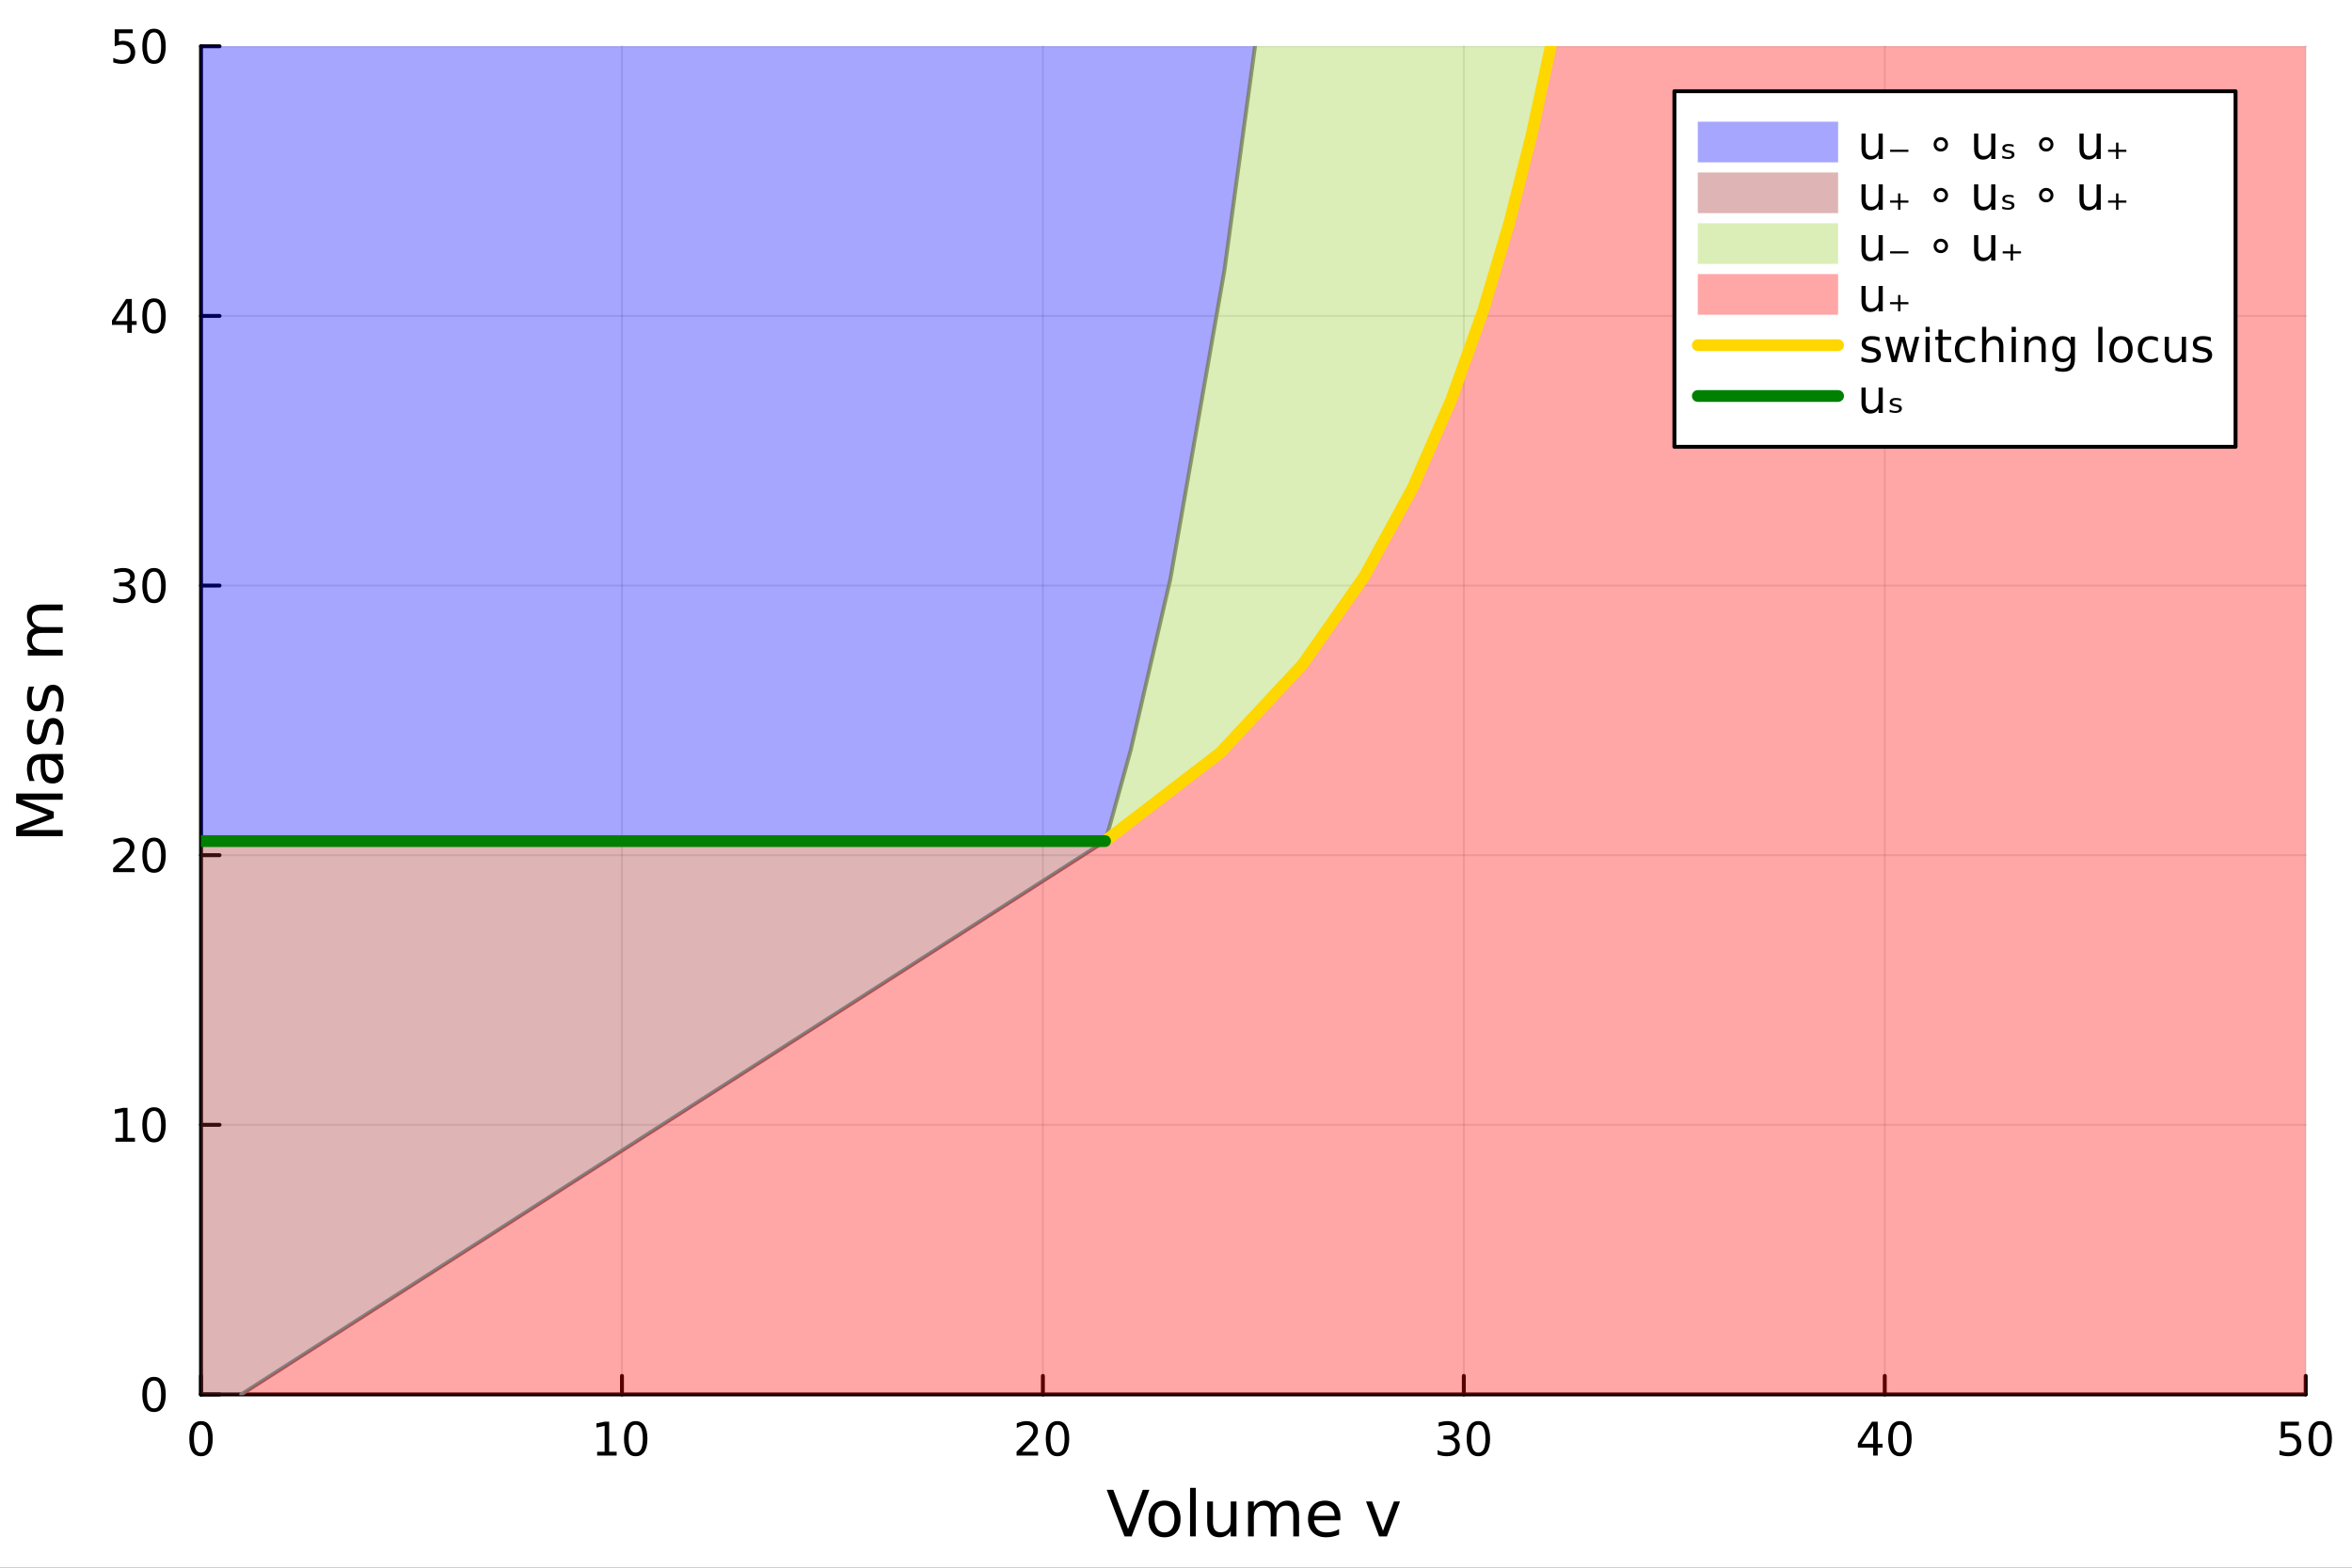 <?xml version="1.0" encoding="utf-8"?>
<svg xmlns="http://www.w3.org/2000/svg" xmlns:xlink="http://www.w3.org/1999/xlink" width="600" height="400" viewBox="0 0 2400 1600">
<rect x="0" y="0" width="2400" height="1600" fill="#333333" stroke="none"/>
<defs>
  <clipPath id="clip970">
    <rect x="0" y="0" width="2400" height="1600"/>
  </clipPath>
</defs>
<path clip-path="url(#clip970)" d="M0 1600 L2400 1600 L2400 0 L0 0  Z" fill="#ffffff" fill-rule="evenodd" fill-opacity="1"/>
<defs>
  <clipPath id="clip971">
    <rect x="480" y="0" width="1681" height="1600"/>
  </clipPath>
</defs>
<path clip-path="url(#clip970)" d="M205.121 1423.18 L2352.76 1423.18 L2352.76 47.244 L205.121 47.244  Z" fill="#ffffff" fill-rule="evenodd" fill-opacity="1"/>
<defs>
  <clipPath id="clip972">
    <rect x="205" y="47" width="2149" height="1377"/>
  </clipPath>
</defs>
<polyline clip-path="url(#clip972)" style="stroke:#000000; stroke-linecap:round; stroke-linejoin:round; stroke-width:2; stroke-opacity:0.1; fill:none" points="205.121,1423.18 205.121,47.244 "/>
<polyline clip-path="url(#clip972)" style="stroke:#000000; stroke-linecap:round; stroke-linejoin:round; stroke-width:2; stroke-opacity:0.1; fill:none" points="634.648,1423.18 634.648,47.244 "/>
<polyline clip-path="url(#clip972)" style="stroke:#000000; stroke-linecap:round; stroke-linejoin:round; stroke-width:2; stroke-opacity:0.1; fill:none" points="1064.17,1423.18 1064.17,47.244 "/>
<polyline clip-path="url(#clip972)" style="stroke:#000000; stroke-linecap:round; stroke-linejoin:round; stroke-width:2; stroke-opacity:0.1; fill:none" points="1493.7,1423.18 1493.7,47.244 "/>
<polyline clip-path="url(#clip972)" style="stroke:#000000; stroke-linecap:round; stroke-linejoin:round; stroke-width:2; stroke-opacity:0.1; fill:none" points="1923.23,1423.18 1923.23,47.244 "/>
<polyline clip-path="url(#clip972)" style="stroke:#000000; stroke-linecap:round; stroke-linejoin:round; stroke-width:2; stroke-opacity:0.1; fill:none" points="2352.76,1423.18 2352.76,47.244 "/>
<polyline clip-path="url(#clip972)" style="stroke:#000000; stroke-linecap:round; stroke-linejoin:round; stroke-width:2; stroke-opacity:0.1; fill:none" points="205.121,1423.18 2352.76,1423.18 "/>
<polyline clip-path="url(#clip972)" style="stroke:#000000; stroke-linecap:round; stroke-linejoin:round; stroke-width:2; stroke-opacity:0.1; fill:none" points="205.121,1147.99 2352.76,1147.99 "/>
<polyline clip-path="url(#clip972)" style="stroke:#000000; stroke-linecap:round; stroke-linejoin:round; stroke-width:2; stroke-opacity:0.1; fill:none" points="205.121,872.806 2352.76,872.806 "/>
<polyline clip-path="url(#clip972)" style="stroke:#000000; stroke-linecap:round; stroke-linejoin:round; stroke-width:2; stroke-opacity:0.1; fill:none" points="205.121,597.618 2352.76,597.618 "/>
<polyline clip-path="url(#clip972)" style="stroke:#000000; stroke-linecap:round; stroke-linejoin:round; stroke-width:2; stroke-opacity:0.1; fill:none" points="205.121,322.431 2352.76,322.431 "/>
<polyline clip-path="url(#clip972)" style="stroke:#000000; stroke-linecap:round; stroke-linejoin:round; stroke-width:2; stroke-opacity:0.1; fill:none" points="205.121,47.244 2352.76,47.244 "/>
<polyline clip-path="url(#clip970)" style="stroke:#000000; stroke-linecap:round; stroke-linejoin:round; stroke-width:4; stroke-opacity:1; fill:none" points="205.121,1423.18 2352.76,1423.18 "/>
<polyline clip-path="url(#clip970)" style="stroke:#000000; stroke-linecap:round; stroke-linejoin:round; stroke-width:4; stroke-opacity:1; fill:none" points="205.121,1423.18 205.121,1404.28 "/>
<polyline clip-path="url(#clip970)" style="stroke:#000000; stroke-linecap:round; stroke-linejoin:round; stroke-width:4; stroke-opacity:1; fill:none" points="634.648,1423.18 634.648,1404.28 "/>
<polyline clip-path="url(#clip970)" style="stroke:#000000; stroke-linecap:round; stroke-linejoin:round; stroke-width:4; stroke-opacity:1; fill:none" points="1064.17,1423.18 1064.17,1404.28 "/>
<polyline clip-path="url(#clip970)" style="stroke:#000000; stroke-linecap:round; stroke-linejoin:round; stroke-width:4; stroke-opacity:1; fill:none" points="1493.7,1423.18 1493.7,1404.28 "/>
<polyline clip-path="url(#clip970)" style="stroke:#000000; stroke-linecap:round; stroke-linejoin:round; stroke-width:4; stroke-opacity:1; fill:none" points="1923.23,1423.18 1923.23,1404.28 "/>
<polyline clip-path="url(#clip970)" style="stroke:#000000; stroke-linecap:round; stroke-linejoin:round; stroke-width:4; stroke-opacity:1; fill:none" points="2352.76,1423.18 2352.76,1404.28 "/>
<path clip-path="url(#clip970)" d="M205.121 1454.1 Q201.51 1454.1 199.681 1457.66 Q197.876 1461.2 197.876 1468.33 Q197.876 1475.44 199.681 1479.01 Q201.51 1482.55 205.121 1482.55 Q208.755 1482.55 210.561 1479.01 Q212.389 1475.44 212.389 1468.33 Q212.389 1461.2 210.561 1457.66 Q208.755 1454.1 205.121 1454.1 M205.121 1450.39 Q210.931 1450.39 213.987 1455 Q217.065 1459.58 217.065 1468.33 Q217.065 1477.06 213.987 1481.67 Q210.931 1486.25 205.121 1486.25 Q199.311 1486.25 196.232 1481.67 Q193.177 1477.06 193.177 1468.33 Q193.177 1459.58 196.232 1455 Q199.311 1450.39 205.121 1450.39 Z" fill="#000000" fill-rule="nonzero" fill-opacity="1" /><path clip-path="url(#clip970)" d="M609.336 1481.64 L616.974 1481.64 L616.974 1455.28 L608.664 1456.95 L608.664 1452.69 L616.928 1451.02 L621.604 1451.02 L621.604 1481.64 L629.243 1481.64 L629.243 1485.58 L609.336 1485.58 L609.336 1481.64 Z" fill="#000000" fill-rule="nonzero" fill-opacity="1" /><path clip-path="url(#clip970)" d="M648.687 1454.1 Q645.076 1454.1 643.247 1457.66 Q641.442 1461.2 641.442 1468.33 Q641.442 1475.44 643.247 1479.01 Q645.076 1482.55 648.687 1482.55 Q652.321 1482.55 654.127 1479.01 Q655.956 1475.44 655.956 1468.33 Q655.956 1461.2 654.127 1457.66 Q652.321 1454.1 648.687 1454.1 M648.687 1450.39 Q654.497 1450.39 657.553 1455 Q660.632 1459.58 660.632 1468.33 Q660.632 1477.06 657.553 1481.67 Q654.497 1486.25 648.687 1486.25 Q642.877 1486.25 639.798 1481.67 Q636.743 1477.06 636.743 1468.33 Q636.743 1459.58 639.798 1455 Q642.877 1450.39 648.687 1450.39 Z" fill="#000000" fill-rule="nonzero" fill-opacity="1" /><path clip-path="url(#clip970)" d="M1042.95 1481.64 L1059.27 1481.64 L1059.27 1485.58 L1037.32 1485.58 L1037.32 1481.64 Q1039.99 1478.89 1044.57 1474.26 Q1049.18 1469.61 1050.36 1468.27 Q1052.6 1465.74 1053.48 1464.01 Q1054.38 1462.25 1054.38 1460.56 Q1054.38 1457.8 1052.44 1456.07 Q1050.52 1454.33 1047.42 1454.33 Q1045.22 1454.33 1042.76 1455.09 Q1040.33 1455.86 1037.55 1457.41 L1037.55 1452.69 Q1040.38 1451.55 1042.83 1450.97 Q1045.29 1450.39 1047.32 1450.39 Q1052.69 1450.39 1055.89 1453.08 Q1059.08 1455.77 1059.08 1460.26 Q1059.08 1462.39 1058.27 1464.31 Q1057.49 1466.2 1055.38 1468.8 Q1054.8 1469.47 1051.7 1472.69 Q1048.6 1475.88 1042.95 1481.64 Z" fill="#000000" fill-rule="nonzero" fill-opacity="1" /><path clip-path="url(#clip970)" d="M1079.08 1454.1 Q1075.47 1454.1 1073.64 1457.66 Q1071.84 1461.2 1071.84 1468.33 Q1071.84 1475.44 1073.64 1479.01 Q1075.47 1482.55 1079.08 1482.55 Q1082.72 1482.55 1084.52 1479.01 Q1086.35 1475.44 1086.35 1468.33 Q1086.35 1461.2 1084.52 1457.66 Q1082.72 1454.1 1079.08 1454.1 M1079.08 1450.39 Q1084.89 1450.39 1087.95 1455 Q1091.03 1459.58 1091.03 1468.33 Q1091.03 1477.06 1087.95 1481.67 Q1084.89 1486.25 1079.08 1486.25 Q1073.27 1486.25 1070.19 1481.67 Q1067.14 1477.06 1067.14 1468.33 Q1067.14 1459.58 1070.19 1455 Q1073.27 1450.39 1079.08 1450.39 Z" fill="#000000" fill-rule="nonzero" fill-opacity="1" /><path clip-path="url(#clip970)" d="M1482.54 1466.95 Q1485.9 1467.66 1487.78 1469.93 Q1489.67 1472.2 1489.67 1475.53 Q1489.67 1480.65 1486.16 1483.45 Q1482.64 1486.25 1476.16 1486.25 Q1473.98 1486.25 1471.67 1485.81 Q1469.37 1485.39 1466.92 1484.54 L1466.92 1480.02 Q1468.86 1481.16 1471.18 1481.74 Q1473.49 1482.32 1476.02 1482.32 Q1480.41 1482.32 1482.71 1480.58 Q1485.02 1478.84 1485.02 1475.53 Q1485.02 1472.48 1482.87 1470.77 Q1480.74 1469.03 1476.92 1469.03 L1472.89 1469.03 L1472.89 1465.19 L1477.1 1465.19 Q1480.55 1465.19 1482.38 1463.82 Q1484.21 1462.43 1484.21 1459.84 Q1484.21 1457.18 1482.31 1455.77 Q1480.44 1454.33 1476.92 1454.33 Q1475 1454.33 1472.8 1454.75 Q1470.6 1455.16 1467.96 1456.04 L1467.96 1451.88 Q1470.62 1451.14 1472.94 1450.77 Q1475.28 1450.39 1477.34 1450.39 Q1482.66 1450.39 1485.76 1452.83 Q1488.86 1455.23 1488.86 1459.35 Q1488.86 1462.22 1487.22 1464.21 Q1485.58 1466.18 1482.54 1466.95 Z" fill="#000000" fill-rule="nonzero" fill-opacity="1" /><path clip-path="url(#clip970)" d="M1508.54 1454.1 Q1504.93 1454.1 1503.1 1457.66 Q1501.29 1461.2 1501.29 1468.33 Q1501.29 1475.44 1503.1 1479.01 Q1504.93 1482.55 1508.54 1482.55 Q1512.17 1482.55 1513.98 1479.01 Q1515.81 1475.44 1515.81 1468.33 Q1515.81 1461.2 1513.98 1457.66 Q1512.17 1454.1 1508.54 1454.1 M1508.54 1450.39 Q1514.35 1450.39 1517.41 1455 Q1520.48 1459.58 1520.48 1468.33 Q1520.48 1477.06 1517.41 1481.67 Q1514.35 1486.25 1508.54 1486.25 Q1502.73 1486.25 1499.65 1481.67 Q1496.6 1477.06 1496.6 1468.33 Q1496.6 1459.58 1499.65 1455 Q1502.73 1450.39 1508.54 1450.39 Z" fill="#000000" fill-rule="nonzero" fill-opacity="1" /><path clip-path="url(#clip970)" d="M1911.4 1455.09 L1899.59 1473.54 L1911.4 1473.54 L1911.4 1455.09 M1910.17 1451.02 L1916.05 1451.02 L1916.05 1473.54 L1920.98 1473.54 L1920.98 1477.43 L1916.05 1477.43 L1916.05 1485.58 L1911.4 1485.58 L1911.4 1477.43 L1895.8 1477.43 L1895.8 1472.92 L1910.17 1451.02 Z" fill="#000000" fill-rule="nonzero" fill-opacity="1" /><path clip-path="url(#clip970)" d="M1938.71 1454.1 Q1935.1 1454.1 1933.28 1457.66 Q1931.47 1461.2 1931.47 1468.33 Q1931.47 1475.44 1933.28 1479.01 Q1935.1 1482.55 1938.71 1482.55 Q1942.35 1482.55 1944.15 1479.01 Q1945.98 1475.44 1945.98 1468.33 Q1945.98 1461.2 1944.15 1457.66 Q1942.35 1454.1 1938.71 1454.1 M1938.71 1450.39 Q1944.53 1450.39 1947.58 1455 Q1950.66 1459.58 1950.66 1468.33 Q1950.66 1477.06 1947.58 1481.67 Q1944.53 1486.25 1938.71 1486.25 Q1932.9 1486.25 1929.83 1481.67 Q1926.77 1477.06 1926.77 1468.33 Q1926.77 1459.58 1929.83 1455 Q1932.9 1450.39 1938.71 1450.39 Z" fill="#000000" fill-rule="nonzero" fill-opacity="1" /><path clip-path="url(#clip970)" d="M2327.46 1451.02 L2345.81 1451.02 L2345.81 1454.96 L2331.74 1454.96 L2331.74 1463.43 Q2332.76 1463.08 2333.77 1462.92 Q2334.79 1462.73 2335.81 1462.73 Q2341.6 1462.73 2344.98 1465.9 Q2348.36 1469.08 2348.36 1474.49 Q2348.36 1480.07 2344.89 1483.17 Q2341.41 1486.25 2335.09 1486.25 Q2332.92 1486.25 2330.65 1485.88 Q2328.4 1485.51 2326 1484.77 L2326 1480.07 Q2328.08 1481.2 2330.3 1481.76 Q2332.52 1482.32 2335 1482.32 Q2339.01 1482.32 2341.34 1480.21 Q2343.68 1478.1 2343.68 1474.49 Q2343.68 1470.88 2341.34 1468.77 Q2339.01 1466.67 2335 1466.67 Q2333.13 1466.67 2331.25 1467.08 Q2329.4 1467.5 2327.46 1468.38 L2327.46 1451.02 Z" fill="#000000" fill-rule="nonzero" fill-opacity="1" /><path clip-path="url(#clip970)" d="M2367.57 1454.1 Q2363.96 1454.1 2362.13 1457.66 Q2360.33 1461.2 2360.33 1468.33 Q2360.33 1475.44 2362.13 1479.01 Q2363.96 1482.55 2367.57 1482.55 Q2371.2 1482.55 2373.01 1479.01 Q2374.84 1475.44 2374.84 1468.33 Q2374.84 1461.2 2373.01 1457.66 Q2371.2 1454.1 2367.57 1454.1 M2367.57 1450.39 Q2373.38 1450.39 2376.44 1455 Q2379.52 1459.58 2379.52 1468.33 Q2379.52 1477.06 2376.44 1481.67 Q2373.38 1486.25 2367.57 1486.25 Q2361.76 1486.25 2358.68 1481.67 Q2355.63 1477.06 2355.63 1468.33 Q2355.63 1459.58 2358.68 1455 Q2361.76 1450.39 2367.57 1450.39 Z" fill="#000000" fill-rule="nonzero" fill-opacity="1" /><path clip-path="url(#clip970)" d="M1147.44 1568.04 L1129.3 1520.52 L1136.01 1520.52 L1151.07 1560.53 L1166.15 1520.52 L1172.84 1520.52 L1154.73 1568.04 L1147.44 1568.04 Z" fill="#000000" fill-rule="nonzero" fill-opacity="1" /><path clip-path="url(#clip970)" d="M1188.27 1536.5 Q1183.56 1536.5 1180.83 1540.19 Q1178.09 1543.85 1178.09 1550.25 Q1178.09 1556.65 1180.8 1560.34 Q1183.53 1564 1188.27 1564 Q1192.95 1564 1195.69 1560.31 Q1198.43 1556.62 1198.43 1550.25 Q1198.43 1543.92 1195.69 1540.23 Q1192.95 1536.5 1188.27 1536.5 M1188.27 1531.54 Q1195.91 1531.54 1200.27 1536.5 Q1204.63 1541.47 1204.63 1550.25 Q1204.63 1559 1200.27 1564 Q1195.91 1568.97 1188.27 1568.97 Q1180.6 1568.97 1176.24 1564 Q1171.91 1559 1171.91 1550.25 Q1171.91 1541.47 1176.24 1536.5 Q1180.6 1531.54 1188.27 1531.54 Z" fill="#000000" fill-rule="nonzero" fill-opacity="1" /><path clip-path="url(#clip970)" d="M1214.34 1518.52 L1220.2 1518.52 L1220.2 1568.04 L1214.34 1568.04 L1214.34 1518.52 Z" fill="#000000" fill-rule="nonzero" fill-opacity="1" /><path clip-path="url(#clip970)" d="M1231.85 1553.98 L1231.85 1532.4 L1237.7 1532.4 L1237.7 1553.75 Q1237.7 1558.81 1239.68 1561.36 Q1241.65 1563.87 1245.6 1563.87 Q1250.34 1563.87 1253.08 1560.85 Q1255.85 1557.83 1255.85 1552.61 L1255.85 1532.4 L1261.7 1532.4 L1261.7 1568.04 L1255.85 1568.04 L1255.85 1562.57 Q1253.71 1565.82 1250.88 1567.41 Q1248.08 1568.97 1244.36 1568.97 Q1238.21 1568.97 1235.03 1565.15 Q1231.85 1561.33 1231.85 1553.98 M1246.58 1531.54 L1246.58 1531.54 Z" fill="#000000" fill-rule="nonzero" fill-opacity="1" /><path clip-path="url(#clip970)" d="M1301.52 1539.24 Q1303.72 1535.29 1306.77 1533.41 Q1309.83 1531.54 1313.97 1531.54 Q1319.54 1531.54 1322.56 1535.45 Q1325.58 1539.33 1325.58 1546.53 L1325.58 1568.04 L1319.69 1568.04 L1319.69 1546.72 Q1319.69 1541.59 1317.88 1539.11 Q1316.07 1536.63 1312.34 1536.63 Q1307.79 1536.63 1305.15 1539.65 Q1302.51 1542.68 1302.51 1547.9 L1302.51 1568.04 L1296.62 1568.04 L1296.62 1546.72 Q1296.62 1541.56 1294.8 1539.11 Q1292.99 1536.63 1289.2 1536.63 Q1284.72 1536.63 1282.07 1539.68 Q1279.43 1542.71 1279.43 1547.9 L1279.43 1568.04 L1273.54 1568.04 L1273.54 1532.4 L1279.43 1532.4 L1279.43 1537.93 Q1281.44 1534.66 1284.24 1533.1 Q1287.04 1531.54 1290.89 1531.54 Q1294.77 1531.54 1297.48 1533.51 Q1300.22 1535.48 1301.52 1539.24 Z" fill="#000000" fill-rule="nonzero" fill-opacity="1" /><path clip-path="url(#clip970)" d="M1367.76 1548.76 L1367.76 1551.62 L1340.83 1551.62 Q1341.21 1557.67 1344.46 1560.85 Q1347.74 1564 1353.56 1564 Q1356.93 1564 1360.09 1563.17 Q1363.27 1562.35 1366.39 1560.69 L1366.39 1566.23 Q1363.24 1567.57 1359.93 1568.27 Q1356.62 1568.97 1353.21 1568.97 Q1344.68 1568.97 1339.68 1564 Q1334.72 1559.04 1334.72 1550.57 Q1334.72 1541.82 1339.43 1536.69 Q1344.17 1531.54 1352.19 1531.54 Q1359.39 1531.54 1363.55 1536.18 Q1367.76 1540.8 1367.76 1548.76 M1361.9 1547.04 Q1361.84 1542.23 1359.19 1539.37 Q1356.58 1536.5 1352.26 1536.5 Q1347.35 1536.5 1344.39 1539.27 Q1341.47 1542.04 1341.02 1547.07 L1361.9 1547.04 Z" fill="#000000" fill-rule="nonzero" fill-opacity="1" /><path clip-path="url(#clip970)" d="M1393.89 1532.4 L1400.09 1532.4 L1411.23 1562.31 L1422.37 1532.4 L1428.58 1532.4 L1415.21 1568.04 L1407.26 1568.04 L1393.89 1532.4 Z" fill="#000000" fill-rule="nonzero" fill-opacity="1" /><polyline clip-path="url(#clip970)" style="stroke:#000000; stroke-linecap:round; stroke-linejoin:round; stroke-width:4; stroke-opacity:1; fill:none" points="205.121,1423.18 205.121,47.244 "/>
<polyline clip-path="url(#clip970)" style="stroke:#000000; stroke-linecap:round; stroke-linejoin:round; stroke-width:4; stroke-opacity:1; fill:none" points="205.121,1423.18 224.019,1423.18 "/>
<polyline clip-path="url(#clip970)" style="stroke:#000000; stroke-linecap:round; stroke-linejoin:round; stroke-width:4; stroke-opacity:1; fill:none" points="205.121,1147.99 224.019,1147.99 "/>
<polyline clip-path="url(#clip970)" style="stroke:#000000; stroke-linecap:round; stroke-linejoin:round; stroke-width:4; stroke-opacity:1; fill:none" points="205.121,872.806 224.019,872.806 "/>
<polyline clip-path="url(#clip970)" style="stroke:#000000; stroke-linecap:round; stroke-linejoin:round; stroke-width:4; stroke-opacity:1; fill:none" points="205.121,597.618 224.019,597.618 "/>
<polyline clip-path="url(#clip970)" style="stroke:#000000; stroke-linecap:round; stroke-linejoin:round; stroke-width:4; stroke-opacity:1; fill:none" points="205.121,322.431 224.019,322.431 "/>
<polyline clip-path="url(#clip970)" style="stroke:#000000; stroke-linecap:round; stroke-linejoin:round; stroke-width:4; stroke-opacity:1; fill:none" points="205.121,47.244 224.019,47.244 "/>
<path clip-path="url(#clip970)" d="M157.177 1408.98 Q153.566 1408.98 151.737 1412.54 Q149.931 1416.08 149.931 1423.21 Q149.931 1430.32 151.737 1433.89 Q153.566 1437.43 157.177 1437.43 Q160.811 1437.43 162.616 1433.89 Q164.445 1430.32 164.445 1423.21 Q164.445 1416.08 162.616 1412.54 Q160.811 1408.98 157.177 1408.98 M157.177 1405.27 Q162.987 1405.27 166.042 1409.88 Q169.121 1414.46 169.121 1423.21 Q169.121 1431.94 166.042 1436.55 Q162.987 1441.13 157.177 1441.13 Q151.366 1441.13 148.288 1436.55 Q145.232 1431.94 145.232 1423.21 Q145.232 1414.46 148.288 1409.88 Q151.366 1405.27 157.177 1405.27 Z" fill="#000000" fill-rule="nonzero" fill-opacity="1" /><path clip-path="url(#clip970)" d="M117.825 1161.34 L125.464 1161.34 L125.464 1134.97 L117.154 1136.64 L117.154 1132.38 L125.418 1130.71 L130.093 1130.71 L130.093 1161.34 L137.732 1161.34 L137.732 1165.27 L117.825 1165.27 L117.825 1161.34 Z" fill="#000000" fill-rule="nonzero" fill-opacity="1" /><path clip-path="url(#clip970)" d="M157.177 1133.79 Q153.566 1133.79 151.737 1137.36 Q149.931 1140.9 149.931 1148.03 Q149.931 1155.13 151.737 1158.7 Q153.566 1162.24 157.177 1162.24 Q160.811 1162.24 162.616 1158.7 Q164.445 1155.13 164.445 1148.03 Q164.445 1140.9 162.616 1137.36 Q160.811 1133.79 157.177 1133.79 M157.177 1130.09 Q162.987 1130.09 166.042 1134.69 Q169.121 1139.28 169.121 1148.03 Q169.121 1156.75 166.042 1161.36 Q162.987 1165.94 157.177 1165.94 Q151.366 1165.94 148.288 1161.36 Q145.232 1156.75 145.232 1148.03 Q145.232 1139.28 148.288 1134.69 Q151.366 1130.09 157.177 1130.09 Z" fill="#000000" fill-rule="nonzero" fill-opacity="1" /><path clip-path="url(#clip970)" d="M121.043 886.15 L137.362 886.15 L137.362 890.086 L115.418 890.086 L115.418 886.15 Q118.08 883.396 122.663 878.766 Q127.269 874.113 128.45 872.771 Q130.695 870.248 131.575 868.512 Q132.478 866.752 132.478 865.063 Q132.478 862.308 130.533 860.572 Q128.612 858.836 125.51 858.836 Q123.311 858.836 120.857 859.6 Q118.427 860.363 115.649 861.914 L115.649 857.192 Q118.473 856.058 120.927 855.479 Q123.38 854.901 125.418 854.901 Q130.788 854.901 133.982 857.586 Q137.177 860.271 137.177 864.762 Q137.177 866.891 136.367 868.813 Q135.579 870.711 133.473 873.303 Q132.894 873.975 129.792 877.192 Q126.691 880.387 121.043 886.15 Z" fill="#000000" fill-rule="nonzero" fill-opacity="1" /><path clip-path="url(#clip970)" d="M157.177 858.604 Q153.566 858.604 151.737 862.169 Q149.931 865.711 149.931 872.84 Q149.931 879.947 151.737 883.512 Q153.566 887.053 157.177 887.053 Q160.811 887.053 162.616 883.512 Q164.445 879.947 164.445 872.84 Q164.445 865.711 162.616 862.169 Q160.811 858.604 157.177 858.604 M157.177 854.901 Q162.987 854.901 166.042 859.507 Q169.121 864.09 169.121 872.84 Q169.121 881.567 166.042 886.174 Q162.987 890.757 157.177 890.757 Q151.366 890.757 148.288 886.174 Q145.232 881.567 145.232 872.84 Q145.232 864.09 148.288 859.507 Q151.366 854.901 157.177 854.901 Z" fill="#000000" fill-rule="nonzero" fill-opacity="1" /><path clip-path="url(#clip970)" d="M131.181 596.264 Q134.538 596.982 136.413 599.25 Q138.311 601.519 138.311 604.852 Q138.311 609.968 134.792 612.769 Q131.274 615.57 124.793 615.57 Q122.617 615.57 120.302 615.13 Q118.01 614.713 115.556 613.857 L115.556 609.343 Q117.501 610.477 119.816 611.056 Q122.13 611.635 124.654 611.635 Q129.052 611.635 131.343 609.898 Q133.658 608.162 133.658 604.852 Q133.658 601.797 131.505 600.084 Q129.376 598.348 125.556 598.348 L121.529 598.348 L121.529 594.505 L125.742 594.505 Q129.191 594.505 131.019 593.139 Q132.848 591.75 132.848 589.158 Q132.848 586.496 130.95 585.084 Q129.075 583.649 125.556 583.649 Q123.635 583.649 121.436 584.065 Q119.237 584.482 116.598 585.362 L116.598 581.195 Q119.26 580.454 121.575 580.084 Q123.913 579.713 125.973 579.713 Q131.297 579.713 134.399 582.144 Q137.501 584.551 137.501 588.672 Q137.501 591.542 135.857 593.533 Q134.214 595.5 131.181 596.264 Z" fill="#000000" fill-rule="nonzero" fill-opacity="1" /><path clip-path="url(#clip970)" d="M157.177 583.417 Q153.566 583.417 151.737 586.982 Q149.931 590.524 149.931 597.653 Q149.931 604.76 151.737 608.324 Q153.566 611.866 157.177 611.866 Q160.811 611.866 162.616 608.324 Q164.445 604.76 164.445 597.653 Q164.445 590.524 162.616 586.982 Q160.811 583.417 157.177 583.417 M157.177 579.713 Q162.987 579.713 166.042 584.32 Q169.121 588.903 169.121 597.653 Q169.121 606.38 166.042 610.986 Q162.987 615.57 157.177 615.57 Q151.366 615.57 148.288 610.986 Q145.232 606.38 145.232 597.653 Q145.232 588.903 148.288 584.32 Q151.366 579.713 157.177 579.713 Z" fill="#000000" fill-rule="nonzero" fill-opacity="1" /><path clip-path="url(#clip970)" d="M129.862 309.225 L118.056 327.674 L129.862 327.674 L129.862 309.225 M128.635 305.151 L134.515 305.151 L134.515 327.674 L139.445 327.674 L139.445 331.563 L134.515 331.563 L134.515 339.711 L129.862 339.711 L129.862 331.563 L114.26 331.563 L114.26 327.049 L128.635 305.151 Z" fill="#000000" fill-rule="nonzero" fill-opacity="1" /><path clip-path="url(#clip970)" d="M157.177 308.23 Q153.566 308.23 151.737 311.795 Q149.931 315.336 149.931 322.466 Q149.931 329.572 151.737 333.137 Q153.566 336.679 157.177 336.679 Q160.811 336.679 162.616 333.137 Q164.445 329.572 164.445 322.466 Q164.445 315.336 162.616 311.795 Q160.811 308.23 157.177 308.23 M157.177 304.526 Q162.987 304.526 166.042 309.133 Q169.121 313.716 169.121 322.466 Q169.121 331.193 166.042 335.799 Q162.987 340.383 157.177 340.383 Q151.366 340.383 148.288 335.799 Q145.232 331.193 145.232 322.466 Q145.232 313.716 148.288 309.133 Q151.366 304.526 157.177 304.526 Z" fill="#000000" fill-rule="nonzero" fill-opacity="1" /><path clip-path="url(#clip970)" d="M117.061 29.964 L135.417 29.964 L135.417 33.899 L121.343 33.899 L121.343 42.371 Q122.362 42.024 123.38 41.862 Q124.399 41.677 125.418 41.677 Q131.205 41.677 134.584 44.848 Q137.964 48.02 137.964 53.436 Q137.964 59.015 134.492 62.117 Q131.019 65.195 124.7 65.195 Q122.524 65.195 120.255 64.825 Q118.01 64.455 115.603 63.714 L115.603 59.015 Q117.686 60.149 119.908 60.705 Q122.13 61.26 124.607 61.26 Q128.612 61.26 130.95 59.154 Q133.288 57.047 133.288 53.436 Q133.288 49.825 130.95 47.719 Q128.612 45.612 124.607 45.612 Q122.732 45.612 120.857 46.029 Q119.006 46.446 117.061 47.325 L117.061 29.964 Z" fill="#000000" fill-rule="nonzero" fill-opacity="1" /><path clip-path="url(#clip970)" d="M157.177 33.043 Q153.566 33.043 151.737 36.608 Q149.931 40.149 149.931 47.279 Q149.931 54.385 151.737 57.95 Q153.566 61.492 157.177 61.492 Q160.811 61.492 162.616 57.95 Q164.445 54.385 164.445 47.279 Q164.445 40.149 162.616 36.608 Q160.811 33.043 157.177 33.043 M157.177 29.339 Q162.987 29.339 166.042 33.946 Q169.121 38.529 169.121 47.279 Q169.121 56.006 166.042 60.612 Q162.987 65.195 157.177 65.195 Q151.366 65.195 148.288 60.612 Q145.232 56.006 145.232 47.279 Q145.232 38.529 148.288 33.946 Q151.366 29.339 157.177 29.339 Z" fill="#000000" fill-rule="nonzero" fill-opacity="1" /><path clip-path="url(#clip970)" d="M16.484 853.407 L16.484 843.827 L48.822 831.7 L16.484 819.51 L16.484 809.929 L64.004 809.929 L64.004 816.2 L22.277 816.2 L54.869 828.454 L54.869 834.915 L22.277 847.169 L64.004 847.169 L64.004 853.407 L16.484 853.407 Z" fill="#000000" fill-rule="nonzero" fill-opacity="1" /><path clip-path="url(#clip970)" d="M46.085 781.22 Q46.085 788.318 47.708 791.055 Q49.331 793.792 53.246 793.792 Q56.365 793.792 58.211 791.755 Q60.026 789.687 60.026 786.154 Q60.026 781.284 56.588 778.356 Q53.119 775.395 47.39 775.395 L46.085 775.395 L46.085 781.22 M43.666 769.539 L64.004 769.539 L64.004 775.395 L58.593 775.395 Q61.84 777.401 63.399 780.393 Q64.927 783.384 64.927 787.713 Q64.927 793.188 61.872 796.434 Q58.784 799.649 53.628 799.649 Q47.612 799.649 44.557 795.638 Q41.501 791.596 41.501 783.607 L41.501 775.395 L40.928 775.395 Q36.886 775.395 34.69 778.069 Q32.462 780.711 32.462 785.517 Q32.462 788.573 33.194 791.469 Q33.926 794.365 35.39 797.039 L29.98 797.039 Q28.738 793.824 28.133 790.801 Q27.497 787.777 27.497 784.912 Q27.497 777.178 31.507 773.358 Q35.518 769.539 43.666 769.539 Z" fill="#000000" fill-rule="nonzero" fill-opacity="1" /><path clip-path="url(#clip970)" d="M29.407 734.75 L34.945 734.75 Q33.672 737.233 33.035 739.907 Q32.398 742.58 32.398 745.445 Q32.398 749.805 33.735 752.002 Q35.072 754.166 37.746 754.166 Q39.783 754.166 40.96 752.606 Q42.106 751.047 43.157 746.336 L43.602 744.331 Q44.939 738.092 47.39 735.483 Q49.809 732.841 54.169 732.841 Q59.134 732.841 62.031 736.787 Q64.927 740.702 64.927 747.577 Q64.927 750.442 64.354 753.561 Q63.813 756.648 62.699 760.086 L56.652 760.086 Q58.339 756.839 59.198 753.688 Q60.026 750.537 60.026 747.45 Q60.026 743.312 58.625 741.084 Q57.193 738.856 54.615 738.856 Q52.228 738.856 50.955 740.48 Q49.681 742.071 48.504 747.514 L48.026 749.551 Q46.88 754.993 44.525 757.412 Q42.138 759.831 38 759.831 Q32.971 759.831 30.234 756.267 Q27.497 752.702 27.497 746.145 Q27.497 742.899 27.974 740.034 Q28.452 737.169 29.407 734.75 Z" fill="#000000" fill-rule="nonzero" fill-opacity="1" /><path clip-path="url(#clip970)" d="M29.407 700.789 L34.945 700.789 Q33.672 703.272 33.035 705.946 Q32.398 708.619 32.398 711.484 Q32.398 715.844 33.735 718.04 Q35.072 720.205 37.746 720.205 Q39.783 720.205 40.96 718.645 Q42.106 717.086 43.157 712.375 L43.602 710.37 Q44.939 704.131 47.39 701.521 Q49.809 698.88 54.169 698.88 Q59.134 698.88 62.031 702.826 Q64.927 706.741 64.927 713.616 Q64.927 716.481 64.354 719.6 Q63.813 722.687 62.699 726.125 L56.652 726.125 Q58.339 722.878 59.198 719.727 Q60.026 716.576 60.026 713.489 Q60.026 709.351 58.625 707.123 Q57.193 704.895 54.615 704.895 Q52.228 704.895 50.955 706.519 Q49.681 708.11 48.504 713.553 L48.026 715.59 Q46.88 721.032 44.525 723.451 Q42.138 725.87 38 725.87 Q32.971 725.87 30.234 722.305 Q27.497 718.741 27.497 712.184 Q27.497 708.938 27.974 706.073 Q28.452 703.208 29.407 700.789 Z" fill="#000000" fill-rule="nonzero" fill-opacity="1" /><path clip-path="url(#clip970)" d="M35.199 641.079 Q31.253 638.883 29.375 635.827 Q27.497 632.772 27.497 628.634 Q27.497 623.064 31.412 620.04 Q35.295 617.017 42.488 617.017 L64.004 617.017 L64.004 622.905 L42.679 622.905 Q37.555 622.905 35.072 624.719 Q32.589 626.533 32.589 630.257 Q32.589 634.809 35.613 637.451 Q38.637 640.092 43.857 640.092 L64.004 640.092 L64.004 645.981 L42.679 645.981 Q37.523 645.981 35.072 647.795 Q32.589 649.609 32.589 653.397 Q32.589 657.885 35.645 660.526 Q38.669 663.168 43.857 663.168 L64.004 663.168 L64.004 669.056 L28.356 669.056 L28.356 663.168 L33.894 663.168 Q30.616 661.163 29.056 658.362 Q27.497 655.561 27.497 651.71 Q27.497 647.827 29.47 645.121 Q31.444 642.384 35.199 641.079 Z" fill="#000000" fill-rule="nonzero" fill-opacity="1" /><path clip-path="url(#clip972)" d="M205.121 858.421 L1127.63 858.421 L1127.63 858.421 L1127.63 858.405 L1127.68 858.246 L1128.16 856.655 L1133 840.491 L1153.84 765.351 L1194.21 591.092 L1249.42 275.788 L1280.62 47.244 L1280.62 47.244 L205.121 47.244 L205.121 858.421  Z" fill="#0000ff" fill-rule="evenodd" fill-opacity="0.35"/>
<polyline clip-path="url(#clip972)" style="stroke:#000000; stroke-linecap:round; stroke-linejoin:round; stroke-width:4; stroke-opacity:0; fill:none" points="205.121,858.421 1127.63,858.421 1127.63,858.405 1127.68,858.246 1128.16,856.655 1133,840.491 1153.84,765.351 1194.21,591.092 1249.42,275.788 1280.62,47.244 205.121,47.244 205.121,858.421 "/>
<path clip-path="url(#clip972)" d="M205.121 858.421 L1127.63 858.421 L1127.63 858.421 L1127.62 858.427 L1127.52 858.489 L1126.56 859.109 L1116.89 865.302 L1020.22 927.233 L246.123 1423.18 L246.123 1423.18 L205.121 1423.18 L205.121 858.421  Z" fill="#a52a2a" fill-rule="evenodd" fill-opacity="0.35"/>
<polyline clip-path="url(#clip972)" style="stroke:#000000; stroke-linecap:round; stroke-linejoin:round; stroke-width:4; stroke-opacity:0; fill:none" points="205.121,858.421 1127.63,858.421 1127.62,858.427 1127.52,858.489 1126.56,859.109 1116.89,865.302 1020.22,927.233 246.123,1423.18 205.121,1423.18 205.121,858.421 "/>
<polyline clip-path="url(#clip972)" style="stroke:#808080; stroke-linecap:round; stroke-linejoin:round; stroke-width:4; stroke-opacity:1; fill:none" points="1127.63,858.421 1127.63,858.405 1127.68,858.246 1128.16,856.655 1133,840.491 1153.84,765.351 1194.21,591.092 1249.42,275.788 1280.62,47.244 "/>
<polyline clip-path="url(#clip972)" style="stroke:#808080; stroke-linecap:round; stroke-linejoin:round; stroke-width:4; stroke-opacity:1; fill:none" points="1127.63,858.421 1127.62,858.427 1127.52,858.489 1126.56,859.109 1116.89,865.302 1020.22,927.233 246.123,1423.18 "/>
<path clip-path="url(#clip972)" d="M1280.62 47.244 L1280.62 47.244 L1249.42 275.788 L1194.21 591.092 L1153.84 765.351 L1133 840.491 L1128.16 856.655 L1127.68 858.246 L1127.63 858.405 L1127.63 858.421 L1127.63 858.421 L1245.04 768.29 L1329.11 678.16 L1392.28 588.029 L1441.49 497.898 L1480.9 407.767 L1513.17 317.636 L1540.08 227.506 L1562.87 137.375 L1582.41 47.244 L205.121 47.244 L1280.62 47.244  Z" fill="#9acd32" fill-rule="evenodd" fill-opacity="0.35"/>
<polyline clip-path="url(#clip972)" style="stroke:#000000; stroke-linecap:round; stroke-linejoin:round; stroke-width:4; stroke-opacity:0; fill:none" points="1280.62,47.244 1280.62,47.244 1249.42,275.788 1194.21,591.092 1153.84,765.351 1133,840.491 1128.16,856.655 1127.68,858.246 1127.63,858.405 1127.63,858.421 1127.63,858.421 1245.04,768.29 1329.11,678.16 1392.28,588.029 1441.49,497.898 1480.9,407.767 1513.17,317.636 1540.08,227.506 1562.87,137.375 1582.41,47.244 205.121,47.244 1280.62,47.244 "/>
<path clip-path="url(#clip972)" d="M246.123 1423.18 L246.123 1423.18 L1020.22 927.233 L1116.89 865.302 L1126.56 859.109 L1127.52 858.489 L1127.62 858.427 L1127.63 858.421 L1127.63 858.421 L1245.04 768.29 L1329.11 678.16 L1392.28 588.029 L1441.49 497.898 L1480.9 407.767 L1513.17 317.636 L1540.08 227.506 L1562.87 137.375 L1582.41 47.244 L2352.76 47.244 L2352.76 1423.18 L205.121 1423.18 L246.123 1423.18  Z" fill="#ff0000" fill-rule="evenodd" fill-opacity="0.35"/>
<polyline clip-path="url(#clip972)" style="stroke:#000000; stroke-linecap:round; stroke-linejoin:round; stroke-width:4; stroke-opacity:0; fill:none" points="246.123,1423.18 246.123,1423.18 1020.22,927.233 1116.89,865.302 1126.56,859.109 1127.52,858.489 1127.62,858.427 1127.63,858.421 1127.63,858.421 1245.04,768.29 1329.11,678.16 1392.28,588.029 1441.49,497.898 1480.9,407.767 1513.17,317.636 1540.08,227.506 1562.87,137.375 1582.41,47.244 2352.76,47.244 2352.76,1423.18 205.121,1423.18 246.123,1423.18 "/>
<polyline clip-path="url(#clip972)" style="stroke:#ffd700; stroke-linecap:round; stroke-linejoin:round; stroke-width:12; stroke-opacity:1; fill:none" points="1127.63,858.421 1245.04,768.29 1329.11,678.16 1392.28,588.029 1441.49,497.898 1480.9,407.767 1513.17,317.636 1540.08,227.506 1562.87,137.375 1582.41,47.244 "/>
<polyline clip-path="url(#clip972)" style="stroke:#008000; stroke-linecap:round; stroke-linejoin:round; stroke-width:12; stroke-opacity:1; fill:none" points="205.121,858.421 1127.63,858.421 "/>
<path clip-path="url(#clip970)" d="M1708.58 455.989 L2281.17 455.989 L2281.17 93.109 L1708.58 93.109  Z" fill="#ffffff" fill-rule="evenodd" fill-opacity="1"/>
<polyline clip-path="url(#clip970)" style="stroke:#000000; stroke-linecap:round; stroke-linejoin:round; stroke-width:4; stroke-opacity:1; fill:none" points="1708.58,455.989 2281.17,455.989 2281.17,93.109 1708.58,93.109 1708.58,455.989 "/>
<path clip-path="url(#clip970)" d="M1732.45 165.685 L1875.62 165.685 L1875.62 124.213 L1732.45 124.213 L1732.45 165.685  Z" fill="#0000ff" fill-rule="evenodd" fill-opacity="0.35"/>
<polyline clip-path="url(#clip970)" style="stroke:#000000; stroke-linecap:round; stroke-linejoin:round; stroke-width:4; stroke-opacity:0; fill:none" points="1732.45,165.685 1875.62,165.685 1875.62,124.213 1732.45,124.213 1732.45,165.685 "/>
<path clip-path="url(#clip970)" d="M1899.48 151.997 L1899.48 136.303 L1903.74 136.303 L1903.74 151.835 Q1903.74 155.516 1905.18 157.368 Q1906.61 159.196 1909.48 159.196 Q1912.93 159.196 1914.92 156.997 Q1916.94 154.798 1916.94 151.002 L1916.94 136.303 L1921.2 136.303 L1921.2 162.229 L1916.94 162.229 L1916.94 158.247 Q1915.39 160.608 1913.33 161.766 Q1911.29 162.9 1908.58 162.9 Q1904.11 162.9 1901.8 160.122 Q1899.48 157.344 1899.48 151.997 M1910.2 135.678 L1910.2 135.678 Z" fill="#000000" fill-rule="nonzero" fill-opacity="1" /><path clip-path="url(#clip970)" d="M1928.67 152.807 L1947.35 152.807 L1947.35 155.006 L1928.67 155.006 L1928.67 152.807 Z" fill="#000000" fill-rule="nonzero" fill-opacity="1" /><path clip-path="url(#clip970)" d="M1980.43 142.946 Q1978.58 142.946 1977.31 144.243 Q1976.03 145.516 1976.03 147.368 Q1976.03 149.196 1977.31 150.469 Q1978.58 151.719 1980.43 151.719 Q1982.28 151.719 1983.56 150.469 Q1984.83 149.196 1984.83 147.368 Q1984.83 145.539 1983.53 144.243 Q1982.26 142.946 1980.43 142.946 M1980.43 139.96 Q1981.91 139.96 1983.28 140.539 Q1984.64 141.094 1985.64 142.159 Q1986.71 143.201 1987.24 144.52 Q1987.77 145.84 1987.77 147.368 Q1987.77 150.423 1985.62 152.553 Q1983.49 154.659 1980.39 154.659 Q1977.26 154.659 1975.18 152.576 Q1973.09 150.493 1973.09 147.368 Q1973.09 144.266 1975.22 142.113 Q1977.35 139.96 1980.43 139.96 Z" fill="#000000" fill-rule="nonzero" fill-opacity="1" /><path clip-path="url(#clip970)" d="M2014.37 151.997 L2014.37 136.303 L2018.63 136.303 L2018.63 151.835 Q2018.63 155.516 2020.06 157.368 Q2021.5 159.196 2024.37 159.196 Q2027.82 159.196 2029.81 156.997 Q2031.82 154.798 2031.82 151.002 L2031.82 136.303 L2036.08 136.303 L2036.08 162.229 L2031.82 162.229 L2031.82 158.247 Q2030.27 160.608 2028.21 161.766 Q2026.17 162.9 2023.46 162.9 Q2019 162.9 2016.68 160.122 Q2014.37 157.344 2014.37 151.997 M2025.08 135.678 L2025.08 135.678 Z" fill="#000000" fill-rule="nonzero" fill-opacity="1" /><path clip-path="url(#clip970)" d="M2054.69 147.761 L2054.69 150.006 Q2053.56 149.497 2052.33 149.243 Q2051.13 148.988 2049.81 148.988 Q2047.79 148.988 2046.8 149.52 Q2045.8 150.076 2045.8 151.164 Q2045.8 151.997 2046.52 152.46 Q2047.24 152.946 2049.39 153.363 L2050.32 153.548 Q2053.21 154.104 2054.37 155.076 Q2055.57 156.071 2055.57 157.854 Q2055.57 159.868 2053.76 161.048 Q2051.98 162.229 2048.83 162.229 Q2047.51 162.229 2046.08 161.997 Q2044.67 161.766 2043.09 161.326 L2043.09 158.849 Q2044.58 159.543 2046.03 159.891 Q2047.47 160.238 2048.88 160.238 Q2050.78 160.238 2051.8 159.659 Q2052.82 159.08 2052.82 158.039 Q2052.82 157.067 2052.08 156.534 Q2051.43 156.071 2048.86 155.539 L2047.93 155.354 Q2045.43 154.868 2044.32 153.918 Q2043.21 152.946 2043.21 151.256 Q2043.21 149.219 2044.85 148.108 Q2046.47 146.974 2049.48 146.974 Q2050.96 146.974 2052.28 147.182 Q2053.6 147.368 2054.69 147.761 Z" fill="#000000" fill-rule="nonzero" fill-opacity="1" /><path clip-path="url(#clip970)" d="M2087.98 142.946 Q2086.13 142.946 2084.85 144.243 Q2083.58 145.516 2083.58 147.368 Q2083.58 149.196 2084.85 150.469 Q2086.13 151.719 2087.98 151.719 Q2089.83 151.719 2091.1 150.469 Q2092.38 149.196 2092.38 147.368 Q2092.38 145.539 2091.08 144.243 Q2089.81 142.946 2087.98 142.946 M2087.98 139.96 Q2089.46 139.96 2090.82 140.539 Q2092.19 141.094 2093.19 142.159 Q2094.25 143.201 2094.78 144.52 Q2095.32 145.84 2095.32 147.368 Q2095.32 150.423 2093.16 152.553 Q2091.03 154.659 2087.93 154.659 Q2084.81 154.659 2082.72 152.576 Q2080.64 150.493 2080.64 147.368 Q2080.64 144.266 2082.77 142.113 Q2084.9 139.96 2087.98 139.96 Z" fill="#000000" fill-rule="nonzero" fill-opacity="1" /><path clip-path="url(#clip970)" d="M2121.91 151.997 L2121.91 136.303 L2126.17 136.303 L2126.17 151.835 Q2126.17 155.516 2127.61 157.368 Q2129.04 159.196 2131.91 159.196 Q2135.36 159.196 2137.35 156.997 Q2139.37 154.798 2139.37 151.002 L2139.37 136.303 L2143.63 136.303 L2143.63 162.229 L2139.37 162.229 L2139.37 158.247 Q2137.82 160.608 2135.76 161.766 Q2133.72 162.9 2131.01 162.9 Q2126.54 162.9 2124.23 160.122 Q2121.91 157.344 2121.91 151.997 M2132.63 135.678 L2132.63 135.678 Z" fill="#000000" fill-rule="nonzero" fill-opacity="1" /><path clip-path="url(#clip970)" d="M2161.66 145.585 L2161.66 152.807 L2169.78 152.807 L2169.78 155.006 L2161.66 155.006 L2161.66 162.229 L2159.23 162.229 L2159.23 155.006 L2151.1 155.006 L2151.1 152.807 L2159.23 152.807 L2159.23 145.585 L2161.66 145.585 Z" fill="#000000" fill-rule="nonzero" fill-opacity="1" /><path clip-path="url(#clip970)" d="M1732.45 217.525 L1875.62 217.525 L1875.62 176.053 L1732.45 176.053 L1732.45 217.525  Z" fill="#a52a2a" fill-rule="evenodd" fill-opacity="0.35"/>
<polyline clip-path="url(#clip970)" style="stroke:#000000; stroke-linecap:round; stroke-linejoin:round; stroke-width:4; stroke-opacity:0; fill:none" points="1732.45,217.525 1875.62,217.525 1875.62,176.053 1732.45,176.053 1732.45,217.525 "/>
<path clip-path="url(#clip970)" d="M1899.48 203.837 L1899.48 188.143 L1903.74 188.143 L1903.74 203.675 Q1903.74 207.356 1905.18 209.208 Q1906.61 211.036 1909.48 211.036 Q1912.93 211.036 1914.92 208.837 Q1916.94 206.638 1916.94 202.842 L1916.94 188.143 L1921.2 188.143 L1921.2 214.069 L1916.94 214.069 L1916.94 210.087 Q1915.39 212.448 1913.33 213.606 Q1911.29 214.74 1908.58 214.74 Q1904.11 214.74 1901.8 211.962 Q1899.48 209.184 1899.48 203.837 M1910.2 187.518 L1910.2 187.518 Z" fill="#000000" fill-rule="nonzero" fill-opacity="1" /><path clip-path="url(#clip970)" d="M1939.23 197.425 L1939.23 204.647 L1947.35 204.647 L1947.35 206.846 L1939.23 206.846 L1939.23 214.069 L1936.8 214.069 L1936.8 206.846 L1928.67 206.846 L1928.67 204.647 L1936.8 204.647 L1936.8 197.425 L1939.23 197.425 Z" fill="#000000" fill-rule="nonzero" fill-opacity="1" /><path clip-path="url(#clip970)" d="M1980.43 194.786 Q1978.58 194.786 1977.31 196.083 Q1976.03 197.356 1976.03 199.208 Q1976.03 201.036 1977.31 202.309 Q1978.58 203.559 1980.43 203.559 Q1982.28 203.559 1983.56 202.309 Q1984.83 201.036 1984.83 199.208 Q1984.83 197.379 1983.53 196.083 Q1982.26 194.786 1980.43 194.786 M1980.43 191.8 Q1981.91 191.8 1983.28 192.379 Q1984.64 192.934 1985.64 193.999 Q1986.71 195.041 1987.24 196.36 Q1987.77 197.68 1987.77 199.208 Q1987.77 202.263 1985.62 204.393 Q1983.49 206.499 1980.39 206.499 Q1977.26 206.499 1975.18 204.416 Q1973.09 202.333 1973.09 199.208 Q1973.09 196.106 1975.22 193.953 Q1977.35 191.8 1980.43 191.8 Z" fill="#000000" fill-rule="nonzero" fill-opacity="1" /><path clip-path="url(#clip970)" d="M2014.37 203.837 L2014.37 188.143 L2018.63 188.143 L2018.63 203.675 Q2018.63 207.356 2020.06 209.208 Q2021.5 211.036 2024.37 211.036 Q2027.82 211.036 2029.81 208.837 Q2031.82 206.638 2031.82 202.842 L2031.82 188.143 L2036.08 188.143 L2036.08 214.069 L2031.82 214.069 L2031.82 210.087 Q2030.27 212.448 2028.21 213.606 Q2026.17 214.74 2023.46 214.74 Q2019 214.74 2016.68 211.962 Q2014.37 209.184 2014.37 203.837 M2025.08 187.518 L2025.08 187.518 Z" fill="#000000" fill-rule="nonzero" fill-opacity="1" /><path clip-path="url(#clip970)" d="M2054.69 199.601 L2054.69 201.846 Q2053.56 201.337 2052.33 201.083 Q2051.13 200.828 2049.81 200.828 Q2047.79 200.828 2046.8 201.36 Q2045.8 201.916 2045.8 203.004 Q2045.8 203.837 2046.52 204.3 Q2047.24 204.786 2049.39 205.203 L2050.32 205.388 Q2053.21 205.944 2054.37 206.916 Q2055.57 207.911 2055.57 209.694 Q2055.57 211.708 2053.76 212.888 Q2051.98 214.069 2048.83 214.069 Q2047.51 214.069 2046.08 213.837 Q2044.67 213.606 2043.09 213.166 L2043.09 210.689 Q2044.58 211.383 2046.03 211.731 Q2047.47 212.078 2048.88 212.078 Q2050.78 212.078 2051.8 211.499 Q2052.82 210.92 2052.82 209.879 Q2052.82 208.907 2052.08 208.374 Q2051.43 207.911 2048.86 207.379 L2047.93 207.194 Q2045.43 206.708 2044.32 205.758 Q2043.21 204.786 2043.21 203.096 Q2043.21 201.059 2044.85 199.948 Q2046.47 198.814 2049.48 198.814 Q2050.96 198.814 2052.28 199.022 Q2053.6 199.208 2054.69 199.601 Z" fill="#000000" fill-rule="nonzero" fill-opacity="1" /><path clip-path="url(#clip970)" d="M2087.98 194.786 Q2086.13 194.786 2084.85 196.083 Q2083.58 197.356 2083.58 199.208 Q2083.58 201.036 2084.85 202.309 Q2086.13 203.559 2087.98 203.559 Q2089.83 203.559 2091.1 202.309 Q2092.38 201.036 2092.38 199.208 Q2092.38 197.379 2091.08 196.083 Q2089.81 194.786 2087.98 194.786 M2087.98 191.8 Q2089.46 191.8 2090.82 192.379 Q2092.19 192.934 2093.19 193.999 Q2094.25 195.041 2094.78 196.36 Q2095.32 197.68 2095.32 199.208 Q2095.32 202.263 2093.16 204.393 Q2091.03 206.499 2087.93 206.499 Q2084.81 206.499 2082.72 204.416 Q2080.64 202.333 2080.64 199.208 Q2080.64 196.106 2082.77 193.953 Q2084.9 191.8 2087.98 191.8 Z" fill="#000000" fill-rule="nonzero" fill-opacity="1" /><path clip-path="url(#clip970)" d="M2121.91 203.837 L2121.91 188.143 L2126.17 188.143 L2126.17 203.675 Q2126.17 207.356 2127.61 209.208 Q2129.04 211.036 2131.91 211.036 Q2135.36 211.036 2137.35 208.837 Q2139.37 206.638 2139.37 202.842 L2139.37 188.143 L2143.63 188.143 L2143.63 214.069 L2139.37 214.069 L2139.37 210.087 Q2137.82 212.448 2135.76 213.606 Q2133.72 214.74 2131.01 214.74 Q2126.54 214.74 2124.23 211.962 Q2121.91 209.184 2121.91 203.837 M2132.63 187.518 L2132.63 187.518 Z" fill="#000000" fill-rule="nonzero" fill-opacity="1" /><path clip-path="url(#clip970)" d="M2161.66 197.425 L2161.66 204.647 L2169.78 204.647 L2169.78 206.846 L2161.66 206.846 L2161.66 214.069 L2159.23 214.069 L2159.23 206.846 L2151.1 206.846 L2151.1 204.647 L2159.23 204.647 L2159.23 197.425 L2161.66 197.425 Z" fill="#000000" fill-rule="nonzero" fill-opacity="1" /><path clip-path="url(#clip970)" d="M1732.45 269.365 L1875.62 269.365 L1875.62 227.893 L1732.45 227.893 L1732.45 269.365  Z" fill="#9acd32" fill-rule="evenodd" fill-opacity="0.35"/>
<polyline clip-path="url(#clip970)" style="stroke:#000000; stroke-linecap:round; stroke-linejoin:round; stroke-width:4; stroke-opacity:0; fill:none" points="1732.45,269.365 1875.62,269.365 1875.62,227.893 1732.45,227.893 1732.45,269.365 "/>
<path clip-path="url(#clip970)" d="M1899.48 255.677 L1899.48 239.983 L1903.74 239.983 L1903.74 255.515 Q1903.74 259.196 1905.18 261.048 Q1906.61 262.876 1909.48 262.876 Q1912.93 262.876 1914.92 260.677 Q1916.94 258.478 1916.94 254.682 L1916.94 239.983 L1921.2 239.983 L1921.2 265.909 L1916.94 265.909 L1916.94 261.927 Q1915.39 264.288 1913.33 265.446 Q1911.29 266.58 1908.58 266.58 Q1904.11 266.58 1901.8 263.802 Q1899.48 261.024 1899.48 255.677 M1910.2 239.358 L1910.2 239.358 Z" fill="#000000" fill-rule="nonzero" fill-opacity="1" /><path clip-path="url(#clip970)" d="M1928.67 256.487 L1947.35 256.487 L1947.35 258.686 L1928.67 258.686 L1928.67 256.487 Z" fill="#000000" fill-rule="nonzero" fill-opacity="1" /><path clip-path="url(#clip970)" d="M1980.43 246.626 Q1978.58 246.626 1977.31 247.923 Q1976.03 249.196 1976.03 251.048 Q1976.03 252.876 1977.31 254.149 Q1978.58 255.399 1980.43 255.399 Q1982.28 255.399 1983.56 254.149 Q1984.83 252.876 1984.83 251.048 Q1984.83 249.219 1983.53 247.923 Q1982.26 246.626 1980.43 246.626 M1980.43 243.64 Q1981.91 243.64 1983.28 244.219 Q1984.64 244.774 1985.64 245.839 Q1986.71 246.881 1987.24 248.2 Q1987.77 249.52 1987.77 251.048 Q1987.77 254.103 1985.62 256.233 Q1983.49 258.339 1980.39 258.339 Q1977.26 258.339 1975.18 256.256 Q1973.09 254.173 1973.09 251.048 Q1973.09 247.946 1975.22 245.793 Q1977.35 243.64 1980.43 243.64 Z" fill="#000000" fill-rule="nonzero" fill-opacity="1" /><path clip-path="url(#clip970)" d="M2014.37 255.677 L2014.37 239.983 L2018.63 239.983 L2018.63 255.515 Q2018.63 259.196 2020.06 261.048 Q2021.5 262.876 2024.37 262.876 Q2027.82 262.876 2029.81 260.677 Q2031.82 258.478 2031.82 254.682 L2031.82 239.983 L2036.08 239.983 L2036.08 265.909 L2031.82 265.909 L2031.82 261.927 Q2030.27 264.288 2028.21 265.446 Q2026.17 266.58 2023.46 266.58 Q2019 266.58 2016.68 263.802 Q2014.37 261.024 2014.37 255.677 M2025.08 239.358 L2025.08 239.358 Z" fill="#000000" fill-rule="nonzero" fill-opacity="1" /><path clip-path="url(#clip970)" d="M2054.11 249.265 L2054.11 256.487 L2062.24 256.487 L2062.24 258.686 L2054.11 258.686 L2054.11 265.909 L2051.68 265.909 L2051.68 258.686 L2043.56 258.686 L2043.56 256.487 L2051.68 256.487 L2051.68 249.265 L2054.11 249.265 Z" fill="#000000" fill-rule="nonzero" fill-opacity="1" /><path clip-path="url(#clip970)" d="M1732.45 321.205 L1875.62 321.205 L1875.62 279.733 L1732.45 279.733 L1732.45 321.205  Z" fill="#ff0000" fill-rule="evenodd" fill-opacity="0.35"/>
<polyline clip-path="url(#clip970)" style="stroke:#000000; stroke-linecap:round; stroke-linejoin:round; stroke-width:4; stroke-opacity:0; fill:none" points="1732.45,321.205 1875.62,321.205 1875.62,279.733 1732.45,279.733 1732.45,321.205 "/>
<path clip-path="url(#clip970)" d="M1899.48 307.517 L1899.48 291.823 L1903.74 291.823 L1903.74 307.355 Q1903.74 311.036 1905.18 312.888 Q1906.61 314.716 1909.48 314.716 Q1912.93 314.716 1914.92 312.517 Q1916.94 310.318 1916.94 306.522 L1916.94 291.823 L1921.2 291.823 L1921.2 317.749 L1916.94 317.749 L1916.94 313.767 Q1915.39 316.128 1913.33 317.286 Q1911.29 318.42 1908.58 318.42 Q1904.11 318.42 1901.8 315.642 Q1899.48 312.864 1899.48 307.517 M1910.2 291.198 L1910.2 291.198 Z" fill="#000000" fill-rule="nonzero" fill-opacity="1" /><path clip-path="url(#clip970)" d="M1939.23 301.105 L1939.23 308.327 L1947.35 308.327 L1947.35 310.526 L1939.23 310.526 L1939.23 317.749 L1936.8 317.749 L1936.8 310.526 L1928.67 310.526 L1928.67 308.327 L1936.8 308.327 L1936.8 301.105 L1939.23 301.105 Z" fill="#000000" fill-rule="nonzero" fill-opacity="1" /><polyline clip-path="url(#clip970)" style="stroke:#ffd700; stroke-linecap:round; stroke-linejoin:round; stroke-width:12; stroke-opacity:1; fill:none" points="1732.45,352.309 1875.62,352.309 "/>
<path clip-path="url(#clip970)" d="M1917.91 344.427 L1917.91 348.454 Q1916.1 347.529 1914.16 347.066 Q1912.21 346.603 1910.13 346.603 Q1906.96 346.603 1905.36 347.575 Q1903.79 348.547 1903.79 350.491 Q1903.79 351.973 1904.92 352.829 Q1906.06 353.663 1909.48 354.427 L1910.94 354.751 Q1915.48 355.723 1917.38 357.505 Q1919.3 359.265 1919.3 362.436 Q1919.3 366.047 1916.43 368.153 Q1913.58 370.26 1908.58 370.26 Q1906.5 370.26 1904.23 369.843 Q1901.98 369.45 1899.48 368.64 L1899.48 364.241 Q1901.84 365.468 1904.14 366.093 Q1906.43 366.695 1908.67 366.695 Q1911.68 366.695 1913.3 365.677 Q1914.92 364.635 1914.92 362.76 Q1914.92 361.024 1913.74 360.098 Q1912.59 359.172 1908.63 358.316 L1907.15 357.968 Q1903.19 357.135 1901.43 355.422 Q1899.67 353.686 1899.67 350.677 Q1899.67 347.019 1902.26 345.029 Q1904.85 343.038 1909.62 343.038 Q1911.98 343.038 1914.07 343.385 Q1916.15 343.732 1917.91 344.427 Z" fill="#000000" fill-rule="nonzero" fill-opacity="1" /><path clip-path="url(#clip970)" d="M1923.6 343.663 L1927.86 343.663 L1933.19 363.894 L1938.49 343.663 L1943.51 343.663 L1948.83 363.894 L1954.14 343.663 L1958.4 343.663 L1951.61 369.589 L1946.59 369.589 L1941.01 348.339 L1935.41 369.589 L1930.39 369.589 L1923.6 343.663 Z" fill="#000000" fill-rule="nonzero" fill-opacity="1" /><path clip-path="url(#clip970)" d="M1964.85 343.663 L1969.11 343.663 L1969.11 369.589 L1964.85 369.589 L1964.85 343.663 M1964.85 333.57 L1969.11 333.57 L1969.11 338.964 L1964.85 338.964 L1964.85 333.57 Z" fill="#000000" fill-rule="nonzero" fill-opacity="1" /><path clip-path="url(#clip970)" d="M1982.24 336.302 L1982.24 343.663 L1991.01 343.663 L1991.01 346.973 L1982.24 346.973 L1982.24 361.047 Q1982.24 364.218 1983.09 365.121 Q1983.97 366.024 1986.64 366.024 L1991.01 366.024 L1991.01 369.589 L1986.64 369.589 Q1981.71 369.589 1979.83 367.76 Q1977.96 365.908 1977.96 361.047 L1977.96 346.973 L1974.83 346.973 L1974.83 343.663 L1977.96 343.663 L1977.96 336.302 L1982.24 336.302 Z" fill="#000000" fill-rule="nonzero" fill-opacity="1" /><path clip-path="url(#clip970)" d="M2015.27 344.658 L2015.27 348.64 Q2013.46 347.644 2011.64 347.158 Q2009.83 346.649 2007.98 346.649 Q2003.83 346.649 2001.54 349.288 Q1999.25 351.904 1999.25 356.649 Q1999.25 361.394 2001.54 364.033 Q2003.83 366.649 2007.98 366.649 Q2009.83 366.649 2011.64 366.163 Q2013.46 365.653 2015.27 364.658 L2015.27 368.593 Q2013.49 369.427 2011.57 369.843 Q2009.67 370.26 2007.52 370.26 Q2001.66 370.26 1998.21 366.579 Q1994.76 362.899 1994.76 356.649 Q1994.76 350.306 1998.23 346.672 Q2001.73 343.038 2007.79 343.038 Q2009.76 343.038 2011.64 343.455 Q2013.51 343.848 2015.27 344.658 Z" fill="#000000" fill-rule="nonzero" fill-opacity="1" /><path clip-path="url(#clip970)" d="M2044.23 353.941 L2044.23 369.589 L2039.97 369.589 L2039.97 354.079 Q2039.97 350.399 2038.53 348.57 Q2037.1 346.742 2034.23 346.742 Q2030.78 346.742 2028.79 348.941 Q2026.8 351.14 2026.8 354.936 L2026.8 369.589 L2022.52 369.589 L2022.52 333.57 L2026.8 333.57 L2026.8 347.691 Q2028.33 345.353 2030.39 344.195 Q2032.47 343.038 2035.18 343.038 Q2039.64 343.038 2041.94 345.816 Q2044.23 348.57 2044.23 353.941 Z" fill="#000000" fill-rule="nonzero" fill-opacity="1" /><path clip-path="url(#clip970)" d="M2052.72 343.663 L2056.98 343.663 L2056.98 369.589 L2052.72 369.589 L2052.72 343.663 M2052.72 333.57 L2056.98 333.57 L2056.98 338.964 L2052.72 338.964 L2052.72 333.57 Z" fill="#000000" fill-rule="nonzero" fill-opacity="1" /><path clip-path="url(#clip970)" d="M2087.45 353.941 L2087.45 369.589 L2083.19 369.589 L2083.19 354.079 Q2083.19 350.399 2081.75 348.57 Q2080.32 346.742 2077.45 346.742 Q2074 346.742 2072.01 348.941 Q2070.01 351.14 2070.01 354.936 L2070.01 369.589 L2065.73 369.589 L2065.73 343.663 L2070.01 343.663 L2070.01 347.691 Q2071.54 345.353 2073.6 344.195 Q2075.69 343.038 2078.39 343.038 Q2082.86 343.038 2085.15 345.816 Q2087.45 348.57 2087.45 353.941 Z" fill="#000000" fill-rule="nonzero" fill-opacity="1" /><path clip-path="url(#clip970)" d="M2113 356.325 Q2113 351.695 2111.08 349.149 Q2109.18 346.603 2105.73 346.603 Q2102.31 346.603 2100.39 349.149 Q2098.49 351.695 2098.49 356.325 Q2098.49 360.931 2100.39 363.478 Q2102.31 366.024 2105.73 366.024 Q2109.18 366.024 2111.08 363.478 Q2113 360.931 2113 356.325 M2117.26 366.371 Q2117.26 372.991 2114.32 376.209 Q2111.38 379.45 2105.32 379.45 Q2103.07 379.45 2101.08 379.102 Q2099.09 378.778 2097.21 378.084 L2097.21 373.94 Q2099.09 374.959 2100.92 375.445 Q2102.75 375.931 2104.64 375.931 Q2108.83 375.931 2110.92 373.732 Q2113 371.556 2113 367.135 L2113 365.028 Q2111.68 367.32 2109.62 368.454 Q2107.56 369.589 2104.69 369.589 Q2099.92 369.589 2097.01 365.954 Q2094.09 362.32 2094.09 356.325 Q2094.09 350.306 2097.01 346.672 Q2099.92 343.038 2104.69 343.038 Q2107.56 343.038 2109.62 344.172 Q2111.68 345.306 2113 347.598 L2113 343.663 L2117.26 343.663 L2117.26 366.371 Z" fill="#000000" fill-rule="nonzero" fill-opacity="1" /><path clip-path="url(#clip970)" d="M2141.1 333.57 L2145.36 333.57 L2145.36 369.589 L2141.1 369.589 L2141.1 333.57 Z" fill="#000000" fill-rule="nonzero" fill-opacity="1" /><path clip-path="url(#clip970)" d="M2164.32 346.649 Q2160.89 346.649 2158.9 349.334 Q2156.91 351.996 2156.91 356.649 Q2156.91 361.302 2158.88 363.987 Q2160.87 366.649 2164.32 366.649 Q2167.72 366.649 2169.71 363.964 Q2171.7 361.278 2171.7 356.649 Q2171.7 352.042 2169.71 349.357 Q2167.72 346.649 2164.32 346.649 M2164.32 343.038 Q2169.88 343.038 2173.05 346.649 Q2176.22 350.26 2176.22 356.649 Q2176.22 363.015 2173.05 366.649 Q2169.88 370.26 2164.32 370.26 Q2158.74 370.26 2155.57 366.649 Q2152.42 363.015 2152.42 356.649 Q2152.42 350.26 2155.57 346.649 Q2158.74 343.038 2164.32 343.038 Z" fill="#000000" fill-rule="nonzero" fill-opacity="1" /><path clip-path="url(#clip970)" d="M2201.94 344.658 L2201.94 348.64 Q2200.13 347.644 2198.3 347.158 Q2196.5 346.649 2194.64 346.649 Q2190.5 346.649 2188.21 349.288 Q2185.92 351.904 2185.92 356.649 Q2185.92 361.394 2188.21 364.033 Q2190.5 366.649 2194.64 366.649 Q2196.5 366.649 2198.3 366.163 Q2200.13 365.653 2201.94 364.658 L2201.94 368.593 Q2200.15 369.427 2198.23 369.843 Q2196.33 370.26 2194.18 370.26 Q2188.32 370.26 2184.88 366.579 Q2181.43 362.899 2181.43 356.649 Q2181.43 350.306 2184.9 346.672 Q2188.39 343.038 2194.46 343.038 Q2196.43 343.038 2198.3 343.455 Q2200.18 343.848 2201.94 344.658 Z" fill="#000000" fill-rule="nonzero" fill-opacity="1" /><path clip-path="url(#clip970)" d="M2208.9 359.357 L2208.9 343.663 L2213.16 343.663 L2213.16 359.195 Q2213.16 362.876 2214.6 364.728 Q2216.03 366.556 2218.9 366.556 Q2222.35 366.556 2224.34 364.357 Q2226.36 362.158 2226.36 358.362 L2226.36 343.663 L2230.62 343.663 L2230.62 369.589 L2226.36 369.589 L2226.36 365.607 Q2224.81 367.968 2222.75 369.126 Q2220.71 370.26 2218 370.26 Q2213.53 370.26 2211.22 367.482 Q2208.9 364.704 2208.9 359.357 M2219.62 343.038 L2219.62 343.038 Z" fill="#000000" fill-rule="nonzero" fill-opacity="1" /><path clip-path="url(#clip970)" d="M2255.92 344.427 L2255.92 348.454 Q2254.11 347.529 2252.17 347.066 Q2250.22 346.603 2248.14 346.603 Q2244.97 346.603 2243.37 347.575 Q2241.8 348.547 2241.8 350.491 Q2241.8 351.973 2242.93 352.829 Q2244.06 353.663 2247.49 354.427 L2248.95 354.751 Q2253.49 355.723 2255.38 357.505 Q2257.31 359.265 2257.31 362.436 Q2257.31 366.047 2254.44 368.153 Q2251.59 370.26 2246.59 370.26 Q2244.5 370.26 2242.24 369.843 Q2239.99 369.45 2237.49 368.64 L2237.49 364.241 Q2239.85 365.468 2242.14 366.093 Q2244.44 366.695 2246.68 366.695 Q2249.69 366.695 2251.31 365.677 Q2252.93 364.635 2252.93 362.76 Q2252.93 361.024 2251.75 360.098 Q2250.59 359.172 2246.63 358.316 L2245.15 357.968 Q2241.19 357.135 2239.44 355.422 Q2237.68 353.686 2237.68 350.677 Q2237.68 347.019 2240.27 345.029 Q2242.86 343.038 2247.63 343.038 Q2249.99 343.038 2252.07 343.385 Q2254.16 343.732 2255.92 344.427 Z" fill="#000000" fill-rule="nonzero" fill-opacity="1" /><polyline clip-path="url(#clip970)" style="stroke:#008000; stroke-linecap:round; stroke-linejoin:round; stroke-width:12; stroke-opacity:1; fill:none" points="1732.45,404.149 1875.62,404.149 "/>
<path clip-path="url(#clip970)" d="M1899.48 411.197 L1899.48 395.503 L1903.74 395.503 L1903.74 411.035 Q1903.74 414.716 1905.18 416.568 Q1906.61 418.396 1909.48 418.396 Q1912.93 418.396 1914.92 416.197 Q1916.94 413.998 1916.94 410.202 L1916.94 395.503 L1921.2 395.503 L1921.2 421.429 L1916.94 421.429 L1916.94 417.447 Q1915.39 419.808 1913.33 420.966 Q1911.29 422.1 1908.58 422.1 Q1904.11 422.1 1901.8 419.322 Q1899.48 416.544 1899.48 411.197 M1910.2 394.878 L1910.2 394.878 Z" fill="#000000" fill-rule="nonzero" fill-opacity="1" /><path clip-path="url(#clip970)" d="M1939.81 406.961 L1939.81 409.206 Q1938.67 408.697 1937.45 408.443 Q1936.24 408.188 1934.92 408.188 Q1932.91 408.188 1931.91 408.72 Q1930.92 409.276 1930.92 410.364 Q1930.92 411.197 1931.64 411.66 Q1932.35 412.146 1934.51 412.563 L1935.43 412.748 Q1938.33 413.304 1939.48 414.276 Q1940.69 415.271 1940.69 417.054 Q1940.69 419.068 1938.88 420.248 Q1937.1 421.429 1933.95 421.429 Q1932.63 421.429 1931.2 421.197 Q1929.78 420.966 1928.21 420.526 L1928.21 418.049 Q1929.69 418.743 1931.15 419.091 Q1932.58 419.438 1934 419.438 Q1935.9 419.438 1936.91 418.859 Q1937.93 418.28 1937.93 417.239 Q1937.93 416.267 1937.19 415.734 Q1936.54 415.271 1933.97 414.739 L1933.05 414.554 Q1930.55 414.068 1929.44 413.118 Q1928.33 412.146 1928.33 410.456 Q1928.33 408.419 1929.97 407.308 Q1931.59 406.174 1934.6 406.174 Q1936.08 406.174 1937.4 406.382 Q1938.72 406.568 1939.81 406.961 Z" fill="#000000" fill-rule="nonzero" fill-opacity="1" /></svg>
